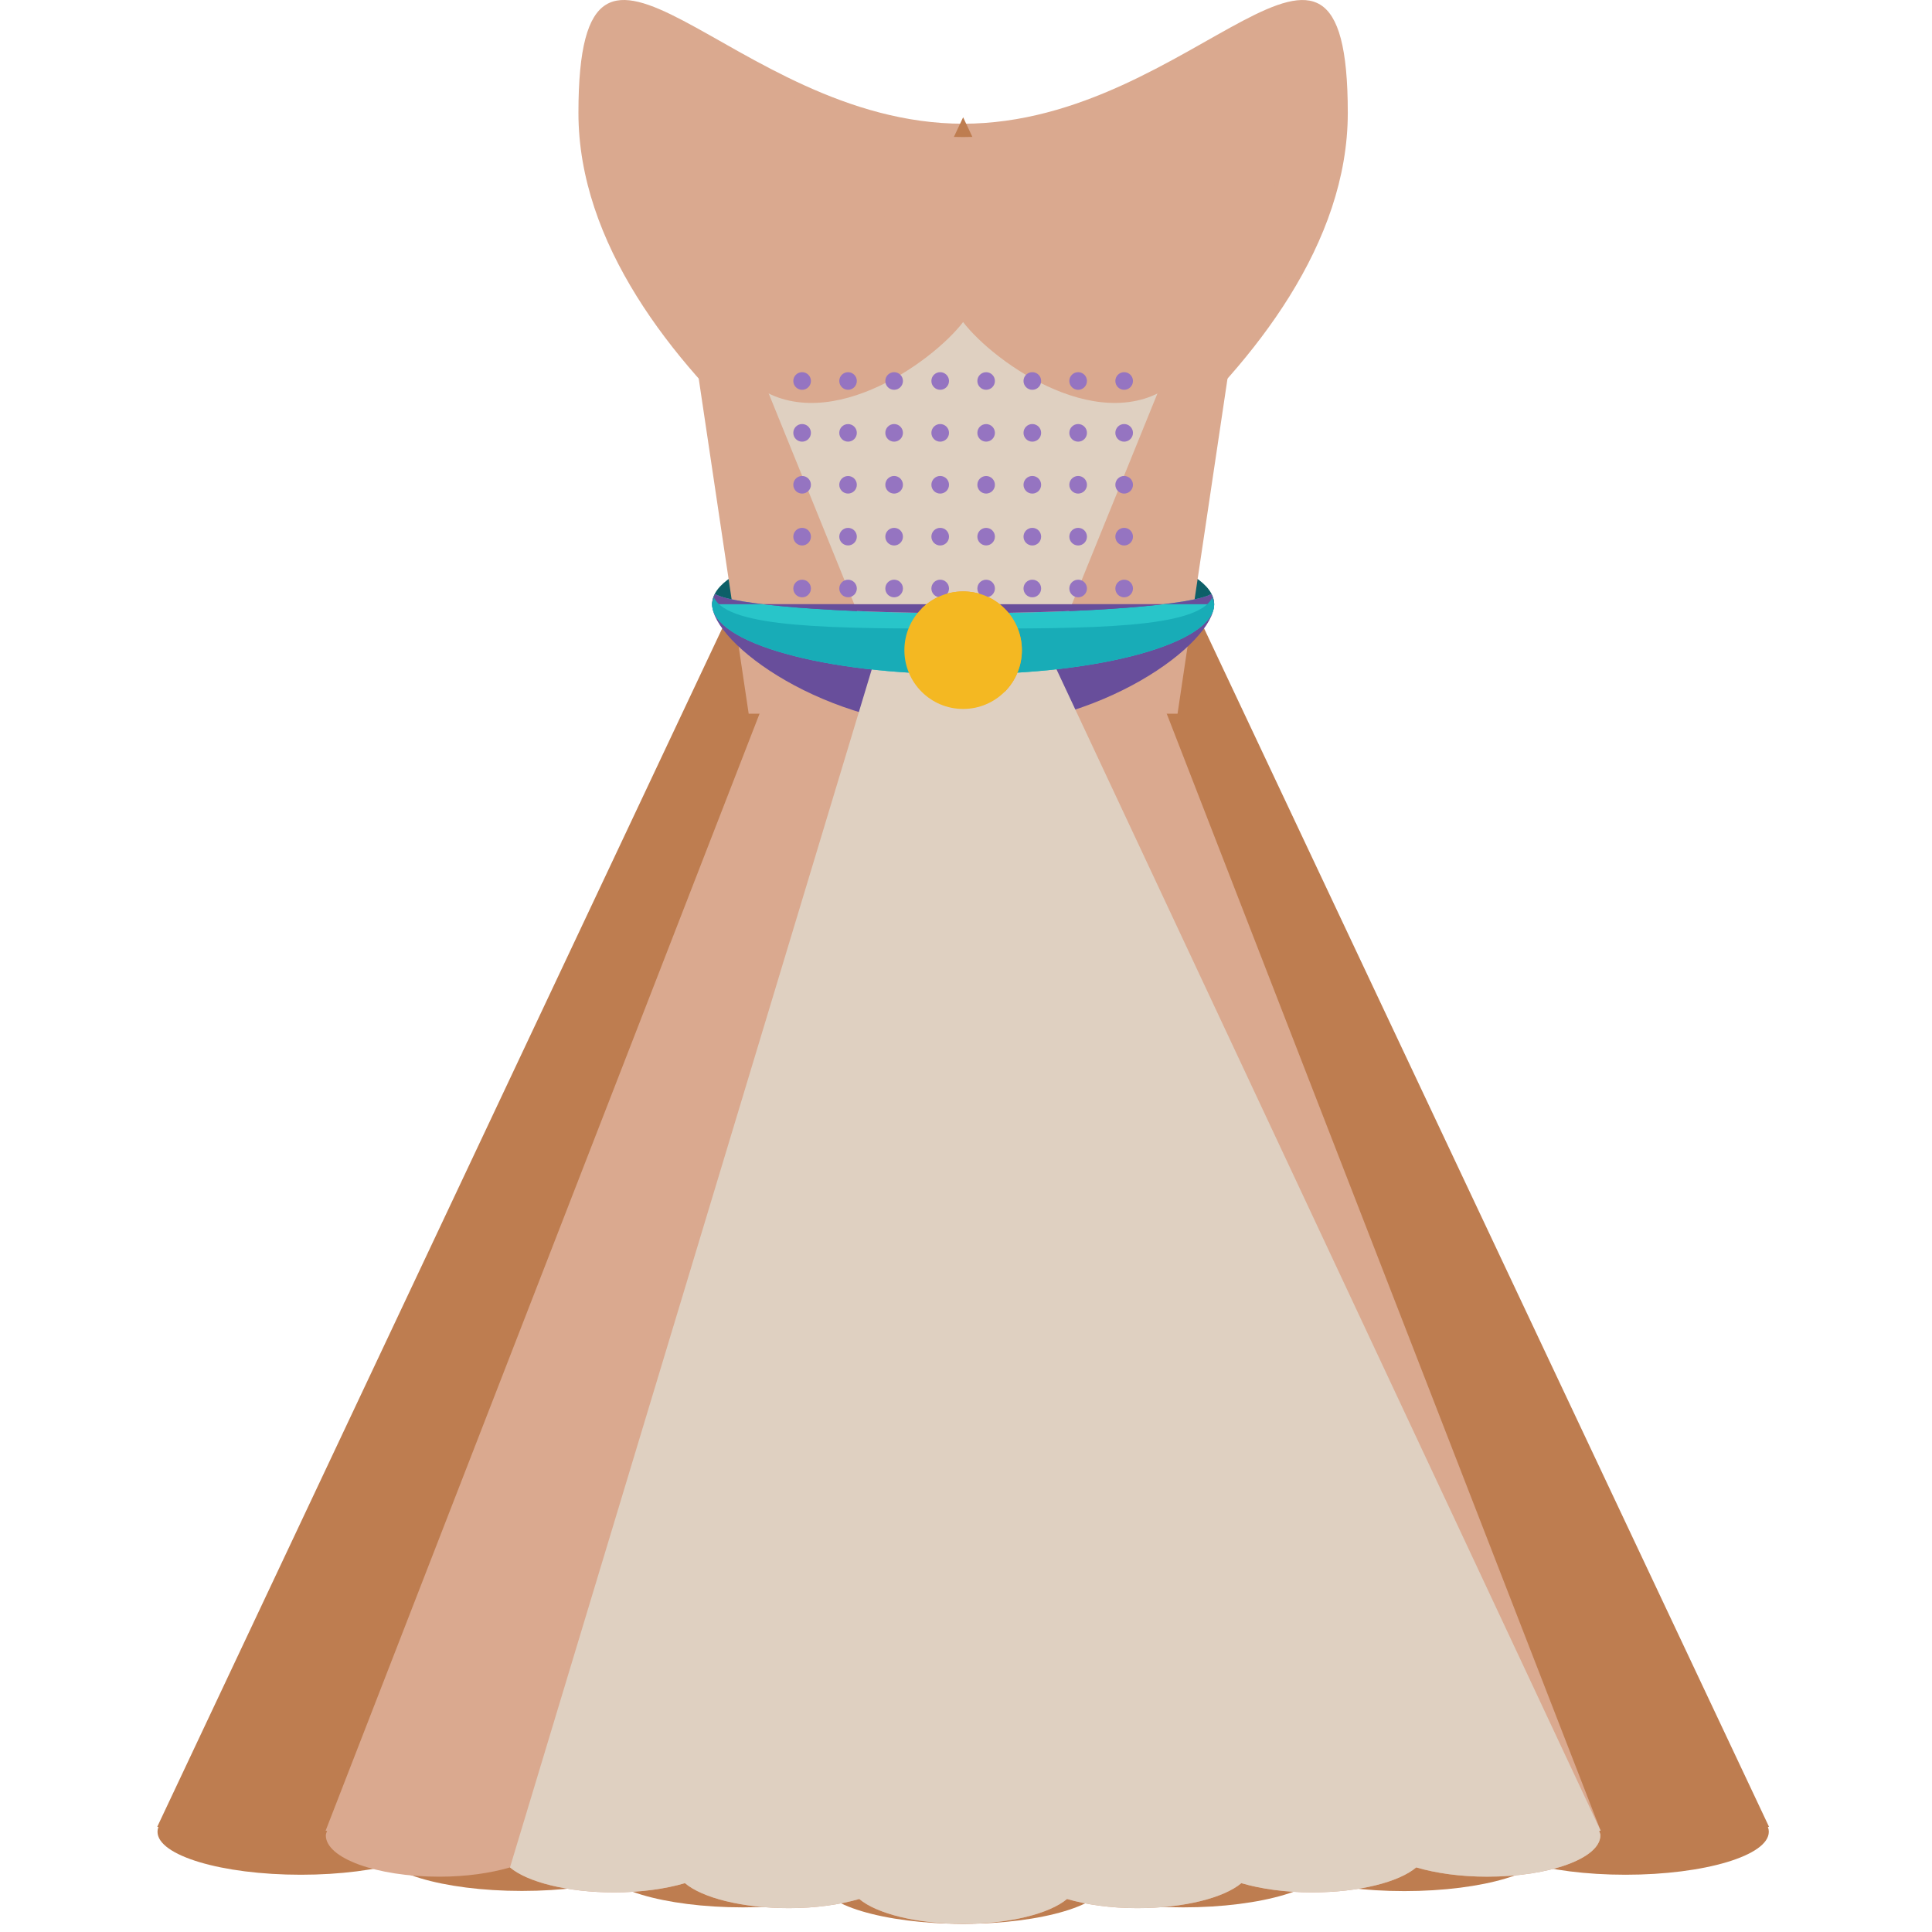 <svg width="83" height="83" viewBox="0 0 83 83" fill="none" xmlns="http://www.w3.org/2000/svg">
<g clip-path="url(#clip0_9_219)">
<path d="M41.376 25.566C46.795 25.566 51.268 25.926 52.033 26.388C52.11 26.246 52.161 26.099 52.161 25.948C52.161 24.288 47.332 22.939 41.376 22.939C35.42 22.939 30.594 24.288 30.594 25.948C30.594 26.099 30.643 26.246 30.721 26.388C31.482 25.926 35.957 25.566 41.376 25.566Z" fill="#0D5F68"/>
<path d="M57.902 4.849C57.902 16.024 41.956 25.08 41.377 25.08C40.799 25.08 24.85 16.024 24.85 4.849C24.85 -6.327 31.357 5.315 41.377 5.315C51.396 5.315 57.902 -6.325 57.902 4.849Z" fill="#DAA98F"/>
<path d="M75.999 78.481L41.377 81.316L6.755 78.481L41.377 5.039L75.999 78.481Z" fill="#BE7D50"/>
<path d="M50.588 30.662H32.164L28.985 9.339H53.767L50.588 30.662Z" fill="#DAA98F"/>
<path d="M12.925 80.54C16.325 80.54 19.082 79.714 19.082 78.695C19.082 77.675 16.325 76.849 12.925 76.849C9.524 76.849 6.767 77.675 6.767 78.695C6.767 79.714 9.524 80.54 12.925 80.54Z" fill="#BE7D50"/>
<path d="M22.423 81.236C25.823 81.236 28.579 80.408 28.579 79.388C28.579 78.367 25.823 77.539 22.423 77.539C19.023 77.539 16.267 78.367 16.267 79.388C16.267 80.408 19.023 81.236 22.423 81.236Z" fill="#BE7D50"/>
<path d="M31.922 81.942C35.321 81.942 38.078 81.115 38.078 80.094C38.078 79.073 35.321 78.245 31.922 78.245C28.522 78.245 25.766 79.073 25.766 80.094C25.766 81.115 28.522 81.942 31.922 81.942Z" fill="#BE7D50"/>
<path d="M69.832 80.54C73.232 80.54 75.989 79.714 75.989 78.695C75.989 77.675 73.232 76.849 69.832 76.849C66.431 76.849 63.674 77.675 63.674 78.695C63.674 79.714 66.431 80.54 69.832 80.54Z" fill="#BE7D50"/>
<path d="M54.173 79.394C54.173 80.415 56.929 81.243 60.332 81.243C63.729 81.243 66.488 80.415 66.488 79.394C66.488 78.373 63.729 77.546 60.332 77.546C56.929 77.547 54.173 78.375 54.173 79.394Z" fill="#BE7D50"/>
<path d="M50.827 81.942C54.227 81.942 56.984 81.115 56.984 80.094C56.984 79.073 54.227 78.245 50.827 78.245C47.426 78.245 44.669 79.073 44.669 80.094C44.669 81.115 47.426 81.942 50.827 81.942Z" fill="#BE7D50"/>
<path d="M41.377 82.649C44.778 82.649 47.535 81.821 47.535 80.8C47.535 79.779 44.778 78.952 41.377 78.952C37.977 78.952 35.22 79.779 35.22 80.8C35.22 81.821 37.977 82.649 41.377 82.649Z" fill="#BE7D50"/>
<path d="M68.765 78.648L49.173 28.214L50.336 16.271C52.623 13.145 57.14 12.051 57.14 7.97C57.14 -2.757 49.302 5.888 41.377 5.888C33.45 5.888 25.612 -2.756 25.612 7.97C25.612 12.051 30.129 13.142 32.419 16.27L33.58 28.217L13.989 78.648L14.052 78.656C14.031 78.721 13.998 78.784 13.998 78.849C13.998 79.83 16.179 80.624 18.867 80.624C20.024 80.624 21.072 80.471 21.907 80.226C22.655 80.856 24.376 81.299 26.381 81.299C27.54 81.299 28.588 81.148 29.424 80.903C30.169 81.533 31.89 81.976 33.895 81.976C35.04 81.976 36.08 81.825 36.913 81.583C37.662 82.213 39.377 82.65 41.376 82.65C43.374 82.65 45.089 82.213 45.839 81.583C46.672 81.825 47.711 81.976 48.855 81.976C50.864 81.976 52.582 81.533 53.328 80.903C54.164 81.148 55.213 81.299 56.368 81.299C58.378 81.299 60.098 80.856 60.842 80.226C61.678 80.471 62.727 80.624 63.882 80.624C66.572 80.624 68.752 79.83 68.752 78.849C68.752 78.784 68.719 78.721 68.699 78.656L68.765 78.648Z" fill="#DAA98F"/>
<path d="M30.594 25.959C30.594 27.62 35.423 31.269 41.379 31.269C47.335 31.269 52.161 27.62 52.161 25.959" fill="#684E9B"/>
<path d="M21.909 80.225C22.656 80.855 24.377 81.297 26.383 81.297C27.541 81.297 28.59 81.147 29.425 80.901C30.17 81.532 31.891 81.974 33.897 81.974C35.041 81.974 36.081 81.824 36.914 81.581C37.663 82.212 39.378 82.649 41.377 82.649C43.375 82.649 45.09 82.212 45.841 81.581C46.674 81.824 47.712 81.974 48.857 81.974C50.865 81.974 52.583 81.532 53.329 80.901C54.165 81.147 55.214 81.297 56.369 81.297C58.379 81.297 60.1 80.855 60.843 80.225C61.679 80.47 62.728 80.623 63.883 80.623C66.573 80.623 68.753 79.829 68.753 78.848C68.753 78.782 68.72 78.72 68.7 78.654L68.764 78.647L45.134 28.213L50.272 15.554C47.549 16.259 44.543 12.652 41.375 12.652C38.207 12.652 35.202 16.259 32.477 15.557L37.615 28.215" fill="#DFD0C1"/>
<path d="M41.745 13.218C41.28 14.54 36.851 18.279 33.429 17.076C30.009 15.874 27.585 8.713 28.054 7.387C28.516 6.065 32.973 7.437 36.396 8.642C39.817 9.844 42.214 11.893 41.745 13.218Z" fill="#DAA98F"/>
<path d="M41.007 13.218C41.471 14.54 45.901 18.279 49.321 17.076C52.743 15.874 55.167 8.713 54.701 7.387C54.236 6.065 49.779 7.437 46.355 8.642C42.935 9.844 40.541 11.893 41.007 13.218Z" fill="#DAA98F"/>
<path d="M41.379 26.342C35.96 26.342 31.484 25.982 30.721 25.519C30.643 25.662 30.594 25.809 30.594 25.959C30.594 27.62 35.423 28.968 41.379 28.968C47.335 28.968 52.161 27.62 52.161 25.959C52.161 25.809 52.11 25.662 52.033 25.519C51.27 25.983 46.798 26.342 41.379 26.342Z" fill="#28C5C9"/>
<path d="M52.161 25.959C52.161 25.809 52.11 25.662 52.033 25.519C51.27 25.983 46.798 26.342 41.379 26.342C35.96 26.342 31.484 25.982 30.721 25.519C30.643 25.662 30.594 25.809 30.594 25.959" fill="#684E9B"/>
<path d="M41.379 27.005C35.853 27.005 31.307 26.997 30.675 25.675C30.642 25.766 30.594 25.86 30.594 25.959C30.594 27.62 35.423 28.968 41.379 28.968C47.335 28.968 52.161 27.62 52.161 25.959C52.161 25.86 52.114 25.766 52.078 25.675C51.448 26.997 46.903 27.005 41.379 27.005Z" fill="#18ACB7"/>
<path d="M39.593 26.147C40.578 25.163 42.176 25.163 43.159 26.147C44.145 27.133 44.145 28.731 43.162 29.719" fill="#F29E25"/>
<path d="M34.459 16.746C34.668 16.746 34.838 16.576 34.838 16.367C34.838 16.158 34.668 15.989 34.459 15.989C34.25 15.989 34.081 16.158 34.081 16.367C34.081 16.576 34.25 16.746 34.459 16.746Z" fill="#9574C1"/>
<path d="M36.433 16.745C36.641 16.745 36.81 16.576 36.81 16.367C36.81 16.159 36.641 15.99 36.433 15.99C36.225 15.99 36.056 16.159 36.056 16.367C36.056 16.576 36.225 16.745 36.433 16.745Z" fill="#9574C1"/>
<path d="M38.412 16.746C38.621 16.746 38.791 16.576 38.791 16.367C38.791 16.158 38.621 15.989 38.412 15.989C38.203 15.989 38.034 16.158 38.034 16.367C38.034 16.576 38.203 16.746 38.412 16.746Z" fill="#9574C1"/>
<path d="M40.391 16.746C40.6 16.746 40.77 16.576 40.77 16.367C40.77 16.158 40.6 15.989 40.391 15.989C40.182 15.989 40.013 16.158 40.013 16.367C40.013 16.576 40.182 16.746 40.391 16.746Z" fill="#9574C1"/>
<path d="M42.365 16.745C42.573 16.745 42.742 16.576 42.742 16.367C42.742 16.159 42.573 15.99 42.365 15.99C42.157 15.99 41.988 16.159 41.988 16.367C41.988 16.576 42.157 16.745 42.365 16.745Z" fill="#9574C1"/>
<path d="M44.349 16.746C44.558 16.746 44.728 16.576 44.728 16.367C44.728 16.158 44.558 15.989 44.349 15.989C44.14 15.989 43.971 16.158 43.971 16.367C43.971 16.576 44.14 16.746 44.349 16.746Z" fill="#9574C1"/>
<path d="M46.318 16.746C46.527 16.746 46.696 16.576 46.696 16.367C46.696 16.158 46.527 15.989 46.318 15.989C46.109 15.989 45.939 16.158 45.939 16.367C45.939 16.576 46.109 16.746 46.318 16.746Z" fill="#9574C1"/>
<path d="M48.294 16.746C48.503 16.746 48.673 16.576 48.673 16.367C48.673 16.158 48.503 15.989 48.294 15.989C48.085 15.989 47.916 16.158 47.916 16.367C47.916 16.576 48.085 16.746 48.294 16.746Z" fill="#9574C1"/>
<path d="M34.459 18.974C34.668 18.974 34.838 18.805 34.838 18.596C34.838 18.387 34.668 18.217 34.459 18.217C34.25 18.217 34.081 18.387 34.081 18.596C34.081 18.805 34.25 18.974 34.459 18.974Z" fill="#9574C1"/>
<path d="M36.433 18.973C36.641 18.973 36.81 18.804 36.81 18.596C36.81 18.387 36.641 18.219 36.433 18.219C36.225 18.219 36.056 18.387 36.056 18.596C36.056 18.804 36.225 18.973 36.433 18.973Z" fill="#9574C1"/>
<path d="M38.412 18.974C38.621 18.974 38.791 18.805 38.791 18.596C38.791 18.387 38.621 18.217 38.412 18.217C38.203 18.217 38.034 18.387 38.034 18.596C38.034 18.805 38.203 18.974 38.412 18.974Z" fill="#9574C1"/>
<path d="M40.391 18.974C40.6 18.974 40.77 18.805 40.77 18.596C40.77 18.387 40.6 18.217 40.391 18.217C40.182 18.217 40.013 18.387 40.013 18.596C40.013 18.805 40.182 18.974 40.391 18.974Z" fill="#9574C1"/>
<path d="M42.365 18.973C42.573 18.973 42.742 18.804 42.742 18.596C42.742 18.387 42.573 18.219 42.365 18.219C42.157 18.219 41.988 18.387 41.988 18.596C41.988 18.804 42.157 18.973 42.365 18.973Z" fill="#9574C1"/>
<path d="M44.349 18.974C44.558 18.974 44.728 18.805 44.728 18.596C44.728 18.387 44.558 18.217 44.349 18.217C44.14 18.217 43.971 18.387 43.971 18.596C43.971 18.805 44.14 18.974 44.349 18.974Z" fill="#9574C1"/>
<path d="M46.318 18.974C46.527 18.974 46.696 18.805 46.696 18.596C46.696 18.387 46.527 18.217 46.318 18.217C46.109 18.217 45.939 18.387 45.939 18.596C45.939 18.805 46.109 18.974 46.318 18.974Z" fill="#9574C1"/>
<path d="M48.294 18.974C48.503 18.974 48.673 18.805 48.673 18.596C48.673 18.387 48.503 18.217 48.294 18.217C48.085 18.217 47.916 18.387 47.916 18.596C47.916 18.805 48.085 18.974 48.294 18.974Z" fill="#9574C1"/>
<path d="M34.459 21.205C34.668 21.205 34.838 21.036 34.838 20.827C34.838 20.618 34.668 20.448 34.459 20.448C34.25 20.448 34.081 20.618 34.081 20.827C34.081 21.036 34.25 21.205 34.459 21.205Z" fill="#9574C1"/>
<path d="M36.433 21.204C36.641 21.204 36.81 21.035 36.81 20.827C36.81 20.619 36.641 20.45 36.433 20.45C36.225 20.45 36.056 20.619 36.056 20.827C36.056 21.035 36.225 21.204 36.433 21.204Z" fill="#9574C1"/>
<path d="M38.412 21.205C38.621 21.205 38.791 21.036 38.791 20.827C38.791 20.618 38.621 20.448 38.412 20.448C38.203 20.448 38.034 20.618 38.034 20.827C38.034 21.036 38.203 21.205 38.412 21.205Z" fill="#9574C1"/>
<path d="M40.391 21.205C40.6 21.205 40.77 21.036 40.77 20.827C40.77 20.618 40.6 20.448 40.391 20.448C40.182 20.448 40.013 20.618 40.013 20.827C40.013 21.036 40.182 21.205 40.391 21.205Z" fill="#9574C1"/>
<path d="M42.365 21.204C42.573 21.204 42.742 21.035 42.742 20.827C42.742 20.619 42.573 20.45 42.365 20.45C42.157 20.45 41.988 20.619 41.988 20.827C41.988 21.035 42.157 21.204 42.365 21.204Z" fill="#9574C1"/>
<path d="M44.349 21.205C44.558 21.205 44.728 21.036 44.728 20.827C44.728 20.618 44.558 20.448 44.349 20.448C44.14 20.448 43.971 20.618 43.971 20.827C43.971 21.036 44.14 21.205 44.349 21.205Z" fill="#9574C1"/>
<path d="M46.318 21.205C46.527 21.205 46.696 21.036 46.696 20.827C46.696 20.618 46.527 20.448 46.318 20.448C46.109 20.448 45.939 20.618 45.939 20.827C45.939 21.036 46.109 21.205 46.318 21.205Z" fill="#9574C1"/>
<path d="M48.294 21.205C48.503 21.205 48.673 21.036 48.673 20.827C48.673 20.618 48.503 20.448 48.294 20.448C48.085 20.448 47.916 20.618 47.916 20.827C47.916 21.036 48.085 21.205 48.294 21.205Z" fill="#9574C1"/>
<path d="M34.459 23.434C34.668 23.434 34.838 23.264 34.838 23.055C34.838 22.846 34.668 22.677 34.459 22.677C34.25 22.677 34.081 22.846 34.081 23.055C34.081 23.264 34.25 23.434 34.459 23.434Z" fill="#9574C1"/>
<path d="M36.433 23.432C36.641 23.432 36.81 23.263 36.81 23.055C36.81 22.847 36.641 22.678 36.433 22.678C36.225 22.678 36.056 22.847 36.056 23.055C36.056 23.263 36.225 23.432 36.433 23.432Z" fill="#9574C1"/>
<path d="M38.412 23.434C38.621 23.434 38.791 23.264 38.791 23.055C38.791 22.846 38.621 22.677 38.412 22.677C38.203 22.677 38.034 22.846 38.034 23.055C38.034 23.264 38.203 23.434 38.412 23.434Z" fill="#9574C1"/>
<path d="M40.391 23.434C40.6 23.434 40.77 23.264 40.77 23.055C40.77 22.846 40.6 22.677 40.391 22.677C40.182 22.677 40.013 22.846 40.013 23.055C40.013 23.264 40.182 23.434 40.391 23.434Z" fill="#9574C1"/>
<path d="M42.365 23.432C42.573 23.432 42.742 23.263 42.742 23.055C42.742 22.847 42.573 22.678 42.365 22.678C42.157 22.678 41.988 22.847 41.988 23.055C41.988 23.263 42.157 23.432 42.365 23.432Z" fill="#9574C1"/>
<path d="M44.349 23.434C44.558 23.434 44.728 23.264 44.728 23.055C44.728 22.846 44.558 22.677 44.349 22.677C44.14 22.677 43.971 22.846 43.971 23.055C43.971 23.264 44.14 23.434 44.349 23.434Z" fill="#9574C1"/>
<path d="M46.318 23.434C46.527 23.434 46.696 23.264 46.696 23.055C46.696 22.846 46.527 22.677 46.318 22.677C46.109 22.677 45.939 22.846 45.939 23.055C45.939 23.264 46.109 23.434 46.318 23.434Z" fill="#9574C1"/>
<path d="M48.294 23.434C48.503 23.434 48.673 23.264 48.673 23.055C48.673 22.846 48.503 22.677 48.294 22.677C48.085 22.677 47.916 22.846 47.916 23.055C47.916 23.264 48.085 23.434 48.294 23.434Z" fill="#9574C1"/>
<path d="M34.459 25.661C34.668 25.661 34.838 25.491 34.838 25.282C34.838 25.073 34.668 24.904 34.459 24.904C34.25 24.904 34.081 25.073 34.081 25.282C34.081 25.491 34.25 25.661 34.459 25.661Z" fill="#9574C1"/>
<path d="M36.433 25.659C36.641 25.659 36.81 25.49 36.81 25.282C36.81 25.074 36.641 24.905 36.433 24.905C36.225 24.905 36.056 25.074 36.056 25.282C36.056 25.49 36.225 25.659 36.433 25.659Z" fill="#9574C1"/>
<path d="M38.412 25.661C38.621 25.661 38.791 25.491 38.791 25.282C38.791 25.073 38.621 24.904 38.412 24.904C38.203 24.904 38.034 25.073 38.034 25.282C38.034 25.491 38.203 25.661 38.412 25.661Z" fill="#9574C1"/>
<path d="M40.391 25.661C40.6 25.661 40.77 25.491 40.77 25.282C40.77 25.073 40.6 24.904 40.391 24.904C40.182 24.904 40.013 25.073 40.013 25.282C40.013 25.491 40.182 25.661 40.391 25.661Z" fill="#9574C1"/>
<path d="M42.365 25.659C42.573 25.659 42.742 25.49 42.742 25.282C42.742 25.074 42.573 24.905 42.365 24.905C42.157 24.905 41.988 25.074 41.988 25.282C41.988 25.49 42.157 25.659 42.365 25.659Z" fill="#9574C1"/>
<path d="M44.349 25.661C44.558 25.661 44.728 25.491 44.728 25.282C44.728 25.073 44.558 24.904 44.349 24.904C44.14 24.904 43.971 25.073 43.971 25.282C43.971 25.491 44.14 25.661 44.349 25.661Z" fill="#9574C1"/>
<path d="M46.318 25.661C46.527 25.661 46.696 25.491 46.696 25.282C46.696 25.073 46.527 24.904 46.318 24.904C46.109 24.904 45.939 25.073 45.939 25.282C45.939 25.491 46.109 25.661 46.318 25.661Z" fill="#9574C1"/>
<path d="M48.294 25.661C48.503 25.661 48.673 25.491 48.673 25.282C48.673 25.073 48.503 24.904 48.294 24.904C48.085 24.904 47.916 25.073 47.916 25.282C47.916 25.491 48.085 25.661 48.294 25.661Z" fill="#9574C1"/>
<path d="M41.377 30.457C42.772 30.457 43.902 29.327 43.902 27.933C43.902 26.539 42.772 25.409 41.377 25.409C39.983 25.409 38.853 26.539 38.853 27.933C38.853 29.327 39.983 30.457 41.377 30.457Z" fill="#F4B822"/>
</g>
<defs>
<clipPath id="clip0_9_219">
<rect width="82.65" height="82.65" fill="white" transform="translate(0.052)"/>
</clipPath>
</defs>
</svg>
